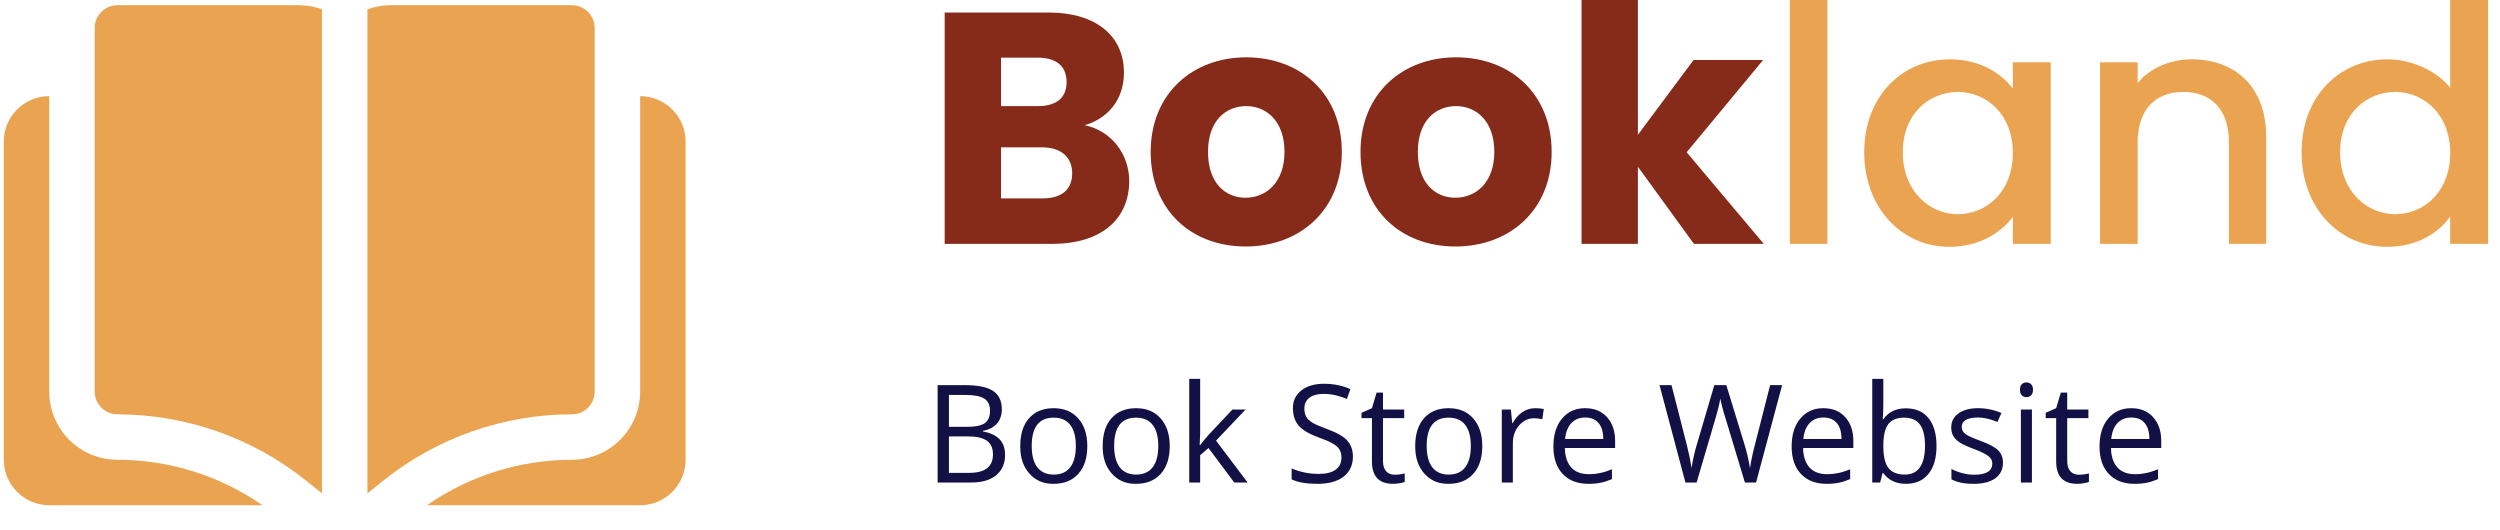 <svg width="165" height="35" viewBox="0 0 165 35" fill="none" xmlns="http://www.w3.org/2000/svg">
<path d="M61.883 25.42H63.698C64.548 25.42 65.163 25.548 65.544 25.802C65.928 26.057 66.12 26.46 66.12 27.011C66.12 27.395 66.013 27.71 65.799 27.956C65.585 28.202 65.276 28.362 64.872 28.435V28.479C65.847 28.646 66.335 29.158 66.335 30.017C66.335 30.594 66.139 31.044 65.746 31.366C65.356 31.685 64.816 31.845 64.124 31.845H61.883V25.42ZM62.63 26.066V28.171H63.861C64.385 28.171 64.765 28.089 64.999 27.925C65.228 27.761 65.342 27.49 65.342 27.112C65.342 26.734 65.214 26.466 64.96 26.308C64.705 26.147 64.294 26.066 63.729 26.066H62.63ZM62.63 28.804V31.208H63.971C64.495 31.208 64.886 31.107 65.144 30.904C65.405 30.702 65.535 30.396 65.535 29.986C65.535 29.576 65.402 29.277 65.135 29.09C64.869 28.899 64.46 28.804 63.909 28.804H62.63ZM67.337 29.432C67.337 28.647 67.532 28.036 67.921 27.6C68.314 27.16 68.853 26.941 69.539 26.941C70.227 26.941 70.768 27.165 71.16 27.613C71.561 28.058 71.762 28.669 71.762 29.446C71.762 30.222 71.564 30.831 71.169 31.274C70.773 31.713 70.227 31.933 69.53 31.933C69.518 31.933 69.506 31.933 69.495 31.933C68.859 31.933 68.34 31.707 67.939 31.256C67.538 30.805 67.337 30.218 67.337 29.494C67.337 29.473 67.337 29.453 67.337 29.432ZM69.539 27.565C68.575 27.565 68.093 28.187 68.093 29.432C68.093 30.048 68.216 30.516 68.462 30.839C68.711 31.161 69.073 31.322 69.547 31.322C70.025 31.322 70.387 31.162 70.633 30.843C70.882 30.521 71.006 30.052 71.006 29.437C71.006 28.822 70.882 28.356 70.633 28.039C70.387 27.723 70.022 27.565 69.539 27.565ZM72.777 29.432C72.777 28.647 72.972 28.036 73.362 27.6C73.754 27.16 74.293 26.941 74.979 26.941C75.668 26.941 76.208 27.165 76.601 27.613C77.002 28.058 77.203 28.669 77.203 29.446C77.203 30.222 77.005 30.831 76.609 31.274C76.214 31.713 75.668 31.933 74.97 31.933C74.959 31.933 74.947 31.933 74.935 31.933C74.299 31.933 73.781 31.707 73.379 31.256C72.978 30.805 72.777 30.218 72.777 29.494C72.777 29.473 72.777 29.453 72.777 29.432ZM74.979 27.565C74.015 27.565 73.533 28.187 73.533 29.432C73.533 30.048 73.656 30.516 73.902 30.839C74.151 31.161 74.513 31.322 74.988 31.322C75.465 31.322 75.827 31.162 76.073 30.843C76.322 30.521 76.447 30.052 76.447 29.437C76.447 28.822 76.322 28.356 76.073 28.039C75.827 27.723 75.462 27.565 74.979 27.565ZM79.211 25.007V28.633C79.211 28.77 79.199 29.019 79.176 29.38H79.211C79.346 29.192 79.538 28.958 79.787 28.677L81.342 27.029H82.208L80.257 29.081L82.344 31.845H81.461L79.76 29.569L79.211 30.043V31.845H78.49V25.007H79.211ZM87.033 31.278C87.525 31.278 87.899 31.184 88.154 30.997C88.409 30.809 88.536 30.546 88.536 30.206C88.536 29.986 88.491 29.804 88.4 29.661C88.312 29.517 88.164 29.387 87.956 29.27C87.751 29.15 87.432 29.012 86.998 28.857C86.397 28.64 85.97 28.385 85.715 28.092C85.46 27.799 85.332 27.412 85.332 26.932C85.332 26.448 85.519 26.06 85.891 25.767C86.263 25.474 86.761 25.328 87.385 25.328C88.009 25.328 88.589 25.445 89.125 25.679L88.897 26.33C88.369 26.107 87.853 25.996 87.35 25.996C86.954 25.996 86.645 26.081 86.422 26.251C86.2 26.421 86.088 26.657 86.088 26.958C86.088 27.178 86.129 27.36 86.211 27.503C86.293 27.647 86.428 27.777 86.616 27.894C86.806 28.009 87.108 28.14 87.521 28.29C88.201 28.536 88.665 28.797 88.914 29.072C89.166 29.347 89.292 29.702 89.292 30.136C89.292 30.695 89.087 31.136 88.677 31.458C88.267 31.775 87.694 31.933 86.959 31.933C86.223 31.933 85.653 31.835 85.249 31.638V30.918C85.814 31.158 86.409 31.278 87.033 31.278ZM91.278 27.029H92.676V27.596H91.278V30.43C91.278 30.717 91.346 30.94 91.481 31.098C91.618 31.253 91.806 31.331 92.043 31.331C92.28 31.331 92.503 31.302 92.711 31.243V31.805C92.641 31.841 92.526 31.87 92.368 31.893C92.21 31.92 92.069 31.933 91.946 31.933C91.015 31.933 90.549 31.442 90.549 30.461V27.596H89.859V27.244L90.549 26.941L90.856 25.912H91.278V27.029ZM93.405 29.432C93.405 28.647 93.6 28.036 93.99 27.6C94.382 27.16 94.921 26.941 95.607 26.941C96.295 26.941 96.836 27.165 97.228 27.613C97.63 28.058 97.831 28.669 97.831 29.446C97.831 30.222 97.633 30.831 97.237 31.274C96.842 31.713 96.295 31.933 95.598 31.933C95.586 31.933 95.575 31.933 95.563 31.933C94.927 31.933 94.409 31.707 94.007 31.256C93.606 30.805 93.405 30.218 93.405 29.494C93.405 29.473 93.405 29.453 93.405 29.432ZM95.607 27.565C94.643 27.565 94.161 28.187 94.161 29.432C94.161 30.048 94.284 30.516 94.53 30.839C94.779 31.161 95.141 31.322 95.616 31.322C96.093 31.322 96.455 31.162 96.701 30.843C96.95 30.521 97.075 30.052 97.075 29.437C97.075 28.822 96.95 28.356 96.701 28.039C96.455 27.723 96.09 27.565 95.607 27.565ZM101.315 26.941C101.526 26.941 101.718 26.958 101.891 26.993L101.79 27.67C101.591 27.626 101.415 27.604 101.263 27.604C100.87 27.604 100.536 27.762 100.261 28.079C99.985 28.392 99.848 28.786 99.848 29.261V31.845H99.118V27.029H99.72L99.804 27.921H99.839C100.018 27.604 100.233 27.363 100.485 27.196C100.74 27.026 101.017 26.941 101.315 26.941ZM104.827 31.933C104.115 31.933 103.552 31.716 103.139 31.282C102.729 30.846 102.524 30.241 102.524 29.468C102.524 28.694 102.714 28.08 103.095 27.626C103.479 27.169 103.983 26.941 104.607 26.941C105.234 26.941 105.722 27.141 106.07 27.543C106.422 27.932 106.598 28.454 106.598 29.107V29.569H103.28C103.294 30.131 103.437 30.56 103.706 30.856C103.976 31.149 104.364 31.296 104.871 31.296C105.377 31.296 105.883 31.187 106.387 30.971V31.621C106.132 31.732 105.887 31.811 105.653 31.858C105.421 31.908 105.146 31.933 104.827 31.933ZM105.815 28.975C105.815 28.518 105.713 28.168 105.508 27.925C105.303 27.679 105.008 27.556 104.625 27.556C104.244 27.556 103.938 27.68 103.706 27.929C103.475 28.178 103.338 28.527 103.297 28.975H105.815ZM115.901 31.845H115.163L113.866 27.547C113.796 27.339 113.726 27.095 113.655 26.813C113.585 26.529 113.547 26.358 113.541 26.299C113.474 26.692 113.371 27.116 113.233 27.573L111.977 31.845H111.238L109.529 25.42H110.32L111.335 29.388C111.473 29.936 111.575 30.44 111.643 30.9C111.719 30.376 111.836 29.851 111.994 29.327L113.146 25.42H113.937L115.145 29.362C115.286 29.813 115.404 30.326 115.501 30.9C115.557 30.487 115.662 29.98 115.817 29.38L116.828 25.42H117.619L115.901 31.845ZM120.55 31.933C119.838 31.933 119.276 31.716 118.863 31.282C118.453 30.846 118.248 30.241 118.248 29.468C118.248 28.694 118.438 28.08 118.819 27.626C119.203 27.169 119.707 26.941 120.331 26.941C120.958 26.941 121.445 27.141 121.794 27.543C122.146 27.932 122.321 28.454 122.321 29.107V29.569H119.003C119.018 30.131 119.16 30.56 119.43 30.856C119.699 31.149 120.087 31.296 120.594 31.296C121.101 31.296 121.606 31.187 122.11 30.971V31.621C121.855 31.732 121.611 31.811 121.376 31.858C121.145 31.908 120.87 31.933 120.55 31.933ZM121.539 28.975C121.539 28.518 121.437 28.168 121.231 27.925C121.026 27.679 120.732 27.556 120.348 27.556C119.967 27.556 119.661 27.68 119.43 27.929C119.198 28.178 119.062 28.527 119.021 28.975H121.539ZM124.299 25.007V26.668C124.299 27.023 124.287 27.357 124.264 27.67H124.299C124.639 27.19 125.134 26.95 125.784 26.95C126.438 26.95 126.937 27.166 127.283 27.6C127.634 28.03 127.81 28.643 127.81 29.437C127.81 30.228 127.633 30.842 127.278 31.278C126.927 31.715 126.429 31.933 125.784 31.933C125.14 31.933 124.645 31.697 124.299 31.225H124.246L124.092 31.845H123.569V25.007H124.299ZM127.05 29.419C127.05 28.795 126.94 28.331 126.72 28.026C126.5 27.718 126.152 27.565 125.674 27.565C125.197 27.565 124.848 27.707 124.628 27.991C124.409 28.275 124.299 28.756 124.299 29.432C124.299 30.106 124.412 30.591 124.637 30.887C124.863 31.177 125.225 31.322 125.723 31.322C126.165 31.322 126.496 31.161 126.716 30.839C126.938 30.516 127.05 30.043 127.05 29.419ZM130.306 31.331C131.097 31.331 131.493 31.085 131.493 30.593C131.493 30.405 131.411 30.245 131.247 30.113C131.085 29.979 130.769 29.821 130.297 29.639C129.846 29.472 129.525 29.325 129.335 29.2C129.147 29.073 129.008 28.933 128.917 28.778C128.827 28.622 128.781 28.433 128.781 28.211C128.781 27.821 128.941 27.512 129.26 27.283C129.58 27.055 130.007 26.941 130.543 26.941C131.08 26.941 131.597 27.046 132.095 27.257L131.835 27.85C131.355 27.654 130.93 27.556 130.561 27.556C130.195 27.556 129.922 27.609 129.744 27.714C129.565 27.82 129.476 27.969 129.476 28.162C129.476 28.291 129.508 28.401 129.572 28.492C129.637 28.583 129.742 28.669 129.889 28.751C130.035 28.833 130.318 28.952 130.737 29.107C131.308 29.315 131.693 29.525 131.893 29.736C132.095 29.947 132.196 30.212 132.196 30.531C132.196 30.979 132.027 31.325 131.69 31.568C131.356 31.811 130.879 31.933 130.258 31.933C129.64 31.933 129.152 31.832 128.794 31.63V30.953C129.292 31.205 129.796 31.331 130.306 31.331ZM133.316 25.723C133.316 25.562 133.356 25.442 133.435 25.363C133.514 25.281 133.617 25.24 133.743 25.24C133.869 25.24 133.973 25.281 134.055 25.363C134.137 25.445 134.178 25.565 134.178 25.723C134.178 25.882 134.137 26.003 134.055 26.088C133.973 26.17 133.869 26.211 133.743 26.211C133.617 26.211 133.514 26.17 133.435 26.088C133.356 26.003 133.316 25.882 133.316 25.723ZM134.107 31.845H133.378V27.029H134.107V31.845ZM136.437 27.029H137.834V27.596H136.437V30.43C136.437 30.717 136.504 30.94 136.639 31.098C136.776 31.253 136.964 31.331 137.201 31.331C137.438 31.331 137.661 31.302 137.869 31.243V31.805C137.799 31.841 137.685 31.87 137.526 31.893C137.368 31.92 137.228 31.933 137.104 31.933C136.173 31.933 135.707 31.442 135.707 30.461V27.596H135.017V27.244L135.707 26.941L136.015 25.912H136.437V27.029ZM140.871 31.933C140.159 31.933 139.596 31.716 139.183 31.282C138.773 30.846 138.568 30.241 138.568 29.468C138.568 28.694 138.758 28.08 139.139 27.626C139.523 27.169 140.027 26.941 140.651 26.941C141.278 26.941 141.766 27.141 142.114 27.543C142.466 27.932 142.642 28.454 142.642 29.107V29.569H139.324C139.338 30.131 139.48 30.56 139.75 30.856C140.02 31.149 140.408 31.296 140.915 31.296C141.421 31.296 141.927 31.187 142.431 30.971V31.621C142.176 31.732 141.931 31.811 141.697 31.858C141.465 31.908 141.19 31.933 140.871 31.933ZM141.859 28.975C141.859 28.518 141.757 28.168 141.552 27.925C141.347 27.679 141.052 27.556 140.668 27.556C140.288 27.556 139.981 27.68 139.75 27.929C139.519 28.178 139.382 28.527 139.341 28.975H141.859Z" fill="#131045"/>
<path d="M70.765 11.441C70.765 12.528 70.047 13.094 68.807 13.094H66.067V9.722H68.764C70.004 9.722 70.765 10.353 70.765 11.441ZM70.395 5.416C70.395 6.46 69.721 7.003 68.503 7.003H66.067V3.806H68.503C69.721 3.806 70.395 4.372 70.395 5.416ZM74.528 11.941C74.528 10.201 73.375 8.635 71.591 8.265C73.07 7.83 74.18 6.634 74.18 4.785C74.18 2.371 72.331 0.827 69.221 0.827H62.348V16.095H69.46C72.679 16.095 74.528 14.464 74.528 11.941Z" fill="#862B1A"/>
<path d="M88.56 10.027C88.56 6.177 85.82 3.784 82.253 3.784C78.708 3.784 75.945 6.177 75.945 10.027C75.945 13.877 78.642 16.269 82.209 16.269C85.776 16.269 88.56 13.877 88.56 10.027ZM79.73 10.027C79.73 7.96 80.904 7.003 82.253 7.003C83.558 7.003 84.776 7.96 84.776 10.027C84.776 12.071 83.536 13.05 82.209 13.05C80.861 13.05 79.73 12.071 79.73 10.027Z" fill="#862B1A"/>
<path d="M102.409 10.027C102.409 6.177 99.668 3.784 96.101 3.784C92.556 3.784 89.794 6.177 89.794 10.027C89.794 13.877 92.491 16.269 96.058 16.269C99.625 16.269 102.409 13.877 102.409 10.027ZM93.578 10.027C93.578 7.96 94.753 7.003 96.101 7.003C97.406 7.003 98.624 7.96 98.624 10.027C98.624 12.071 97.385 13.05 96.058 13.05C94.709 13.05 93.578 12.071 93.578 10.027Z" fill="#862B1A"/>
<path d="M104.382 16.095H108.101V11.005L111.799 16.095H116.41L111.32 10.049L116.366 3.958H111.777L108.101 8.896V0H104.382V16.095Z" fill="#862B1A"/>
<path d="M118.131 16.095H120.61V0H118.131V16.095Z" fill="#EAA451"/>
<path d="M123.039 10.049C123.039 13.746 125.54 16.291 128.651 16.291C130.652 16.291 132.087 15.334 132.848 14.312V16.095H135.35V4.111H132.848V5.851C132.109 4.872 130.717 3.915 128.694 3.915C125.54 3.915 123.039 6.351 123.039 10.049ZM132.848 10.092C132.848 12.68 131.087 14.137 129.216 14.137C127.367 14.137 125.584 12.637 125.584 10.049C125.584 7.46 127.367 6.068 129.216 6.068C131.087 6.068 132.848 7.526 132.848 10.092Z" fill="#EAA451"/>
<path d="M147.111 16.095H149.568V9.026C149.568 5.677 147.459 3.915 144.653 3.915C143.217 3.915 141.891 4.502 141.086 5.481V4.111H138.606V16.095H141.086V9.396C141.086 7.199 142.282 6.068 144.109 6.068C145.914 6.068 147.111 7.199 147.111 9.396V16.095Z" fill="#EAA451"/>
<path d="M151.905 10.049C151.905 13.746 154.406 16.291 157.56 16.291C159.517 16.291 160.953 15.377 161.714 14.29V16.095H164.215V0H161.714V5.785C160.8 4.654 159.147 3.915 157.581 3.915C154.406 3.915 151.905 6.351 151.905 10.049ZM161.714 10.092C161.714 12.68 159.952 14.137 158.082 14.137C156.233 14.137 154.449 12.637 154.449 10.049C154.449 7.46 156.233 6.068 158.082 6.068C159.952 6.068 161.714 7.526 161.714 10.092Z" fill="#EAA451"/>
<path d="M3.25 25.845V6.345C2.454 6.345 1.691 6.661 1.129 7.224C0.566 7.786 0.25 8.549 0.25 9.345V30.345C0.25 31.141 0.566 31.904 1.129 32.466C1.691 33.029 2.454 33.345 3.25 33.345H17.32C14.51 31.393 11.171 30.346 7.75 30.345C6.557 30.345 5.412 29.871 4.568 29.027C3.724 28.183 3.25 27.038 3.25 25.845Z" fill="#EAA451"/>
<path d="M42.25 6.345V25.845C42.25 27.038 41.776 28.183 40.932 29.027C40.088 29.871 38.944 30.345 37.75 30.345C34.329 30.346 30.99 31.393 28.18 33.345H42.25C43.046 33.345 43.809 33.029 44.371 32.466C44.934 31.904 45.25 31.141 45.25 30.345V9.345C45.25 8.549 44.934 7.786 44.371 7.224C43.809 6.661 43.046 6.345 42.25 6.345Z" fill="#EAA451"/>
<path d="M7.75 0.345C7.352 0.345 6.971 0.503 6.689 0.784C6.408 1.066 6.25 1.447 6.25 1.845V25.845C6.25 26.243 6.408 26.624 6.689 26.906C6.971 27.187 7.352 27.345 7.75 27.345C12.263 27.35 16.641 28.883 20.17 31.695L21.25 32.565V0.615C20.769 0.44 20.262 0.349 19.75 0.345H7.75Z" fill="#EAA451"/>
<path d="M39.25 25.845V1.845C39.25 1.447 39.092 1.066 38.811 0.784C38.529 0.503 38.148 0.345 37.75 0.345H25.75C25.238 0.349 24.731 0.44 24.25 0.615V32.565L25.33 31.695C28.859 28.883 33.237 27.35 37.75 27.345C38.148 27.345 38.529 27.187 38.811 26.906C39.092 26.624 39.25 26.243 39.25 25.845Z" fill="#EAA451"/>
</svg>
